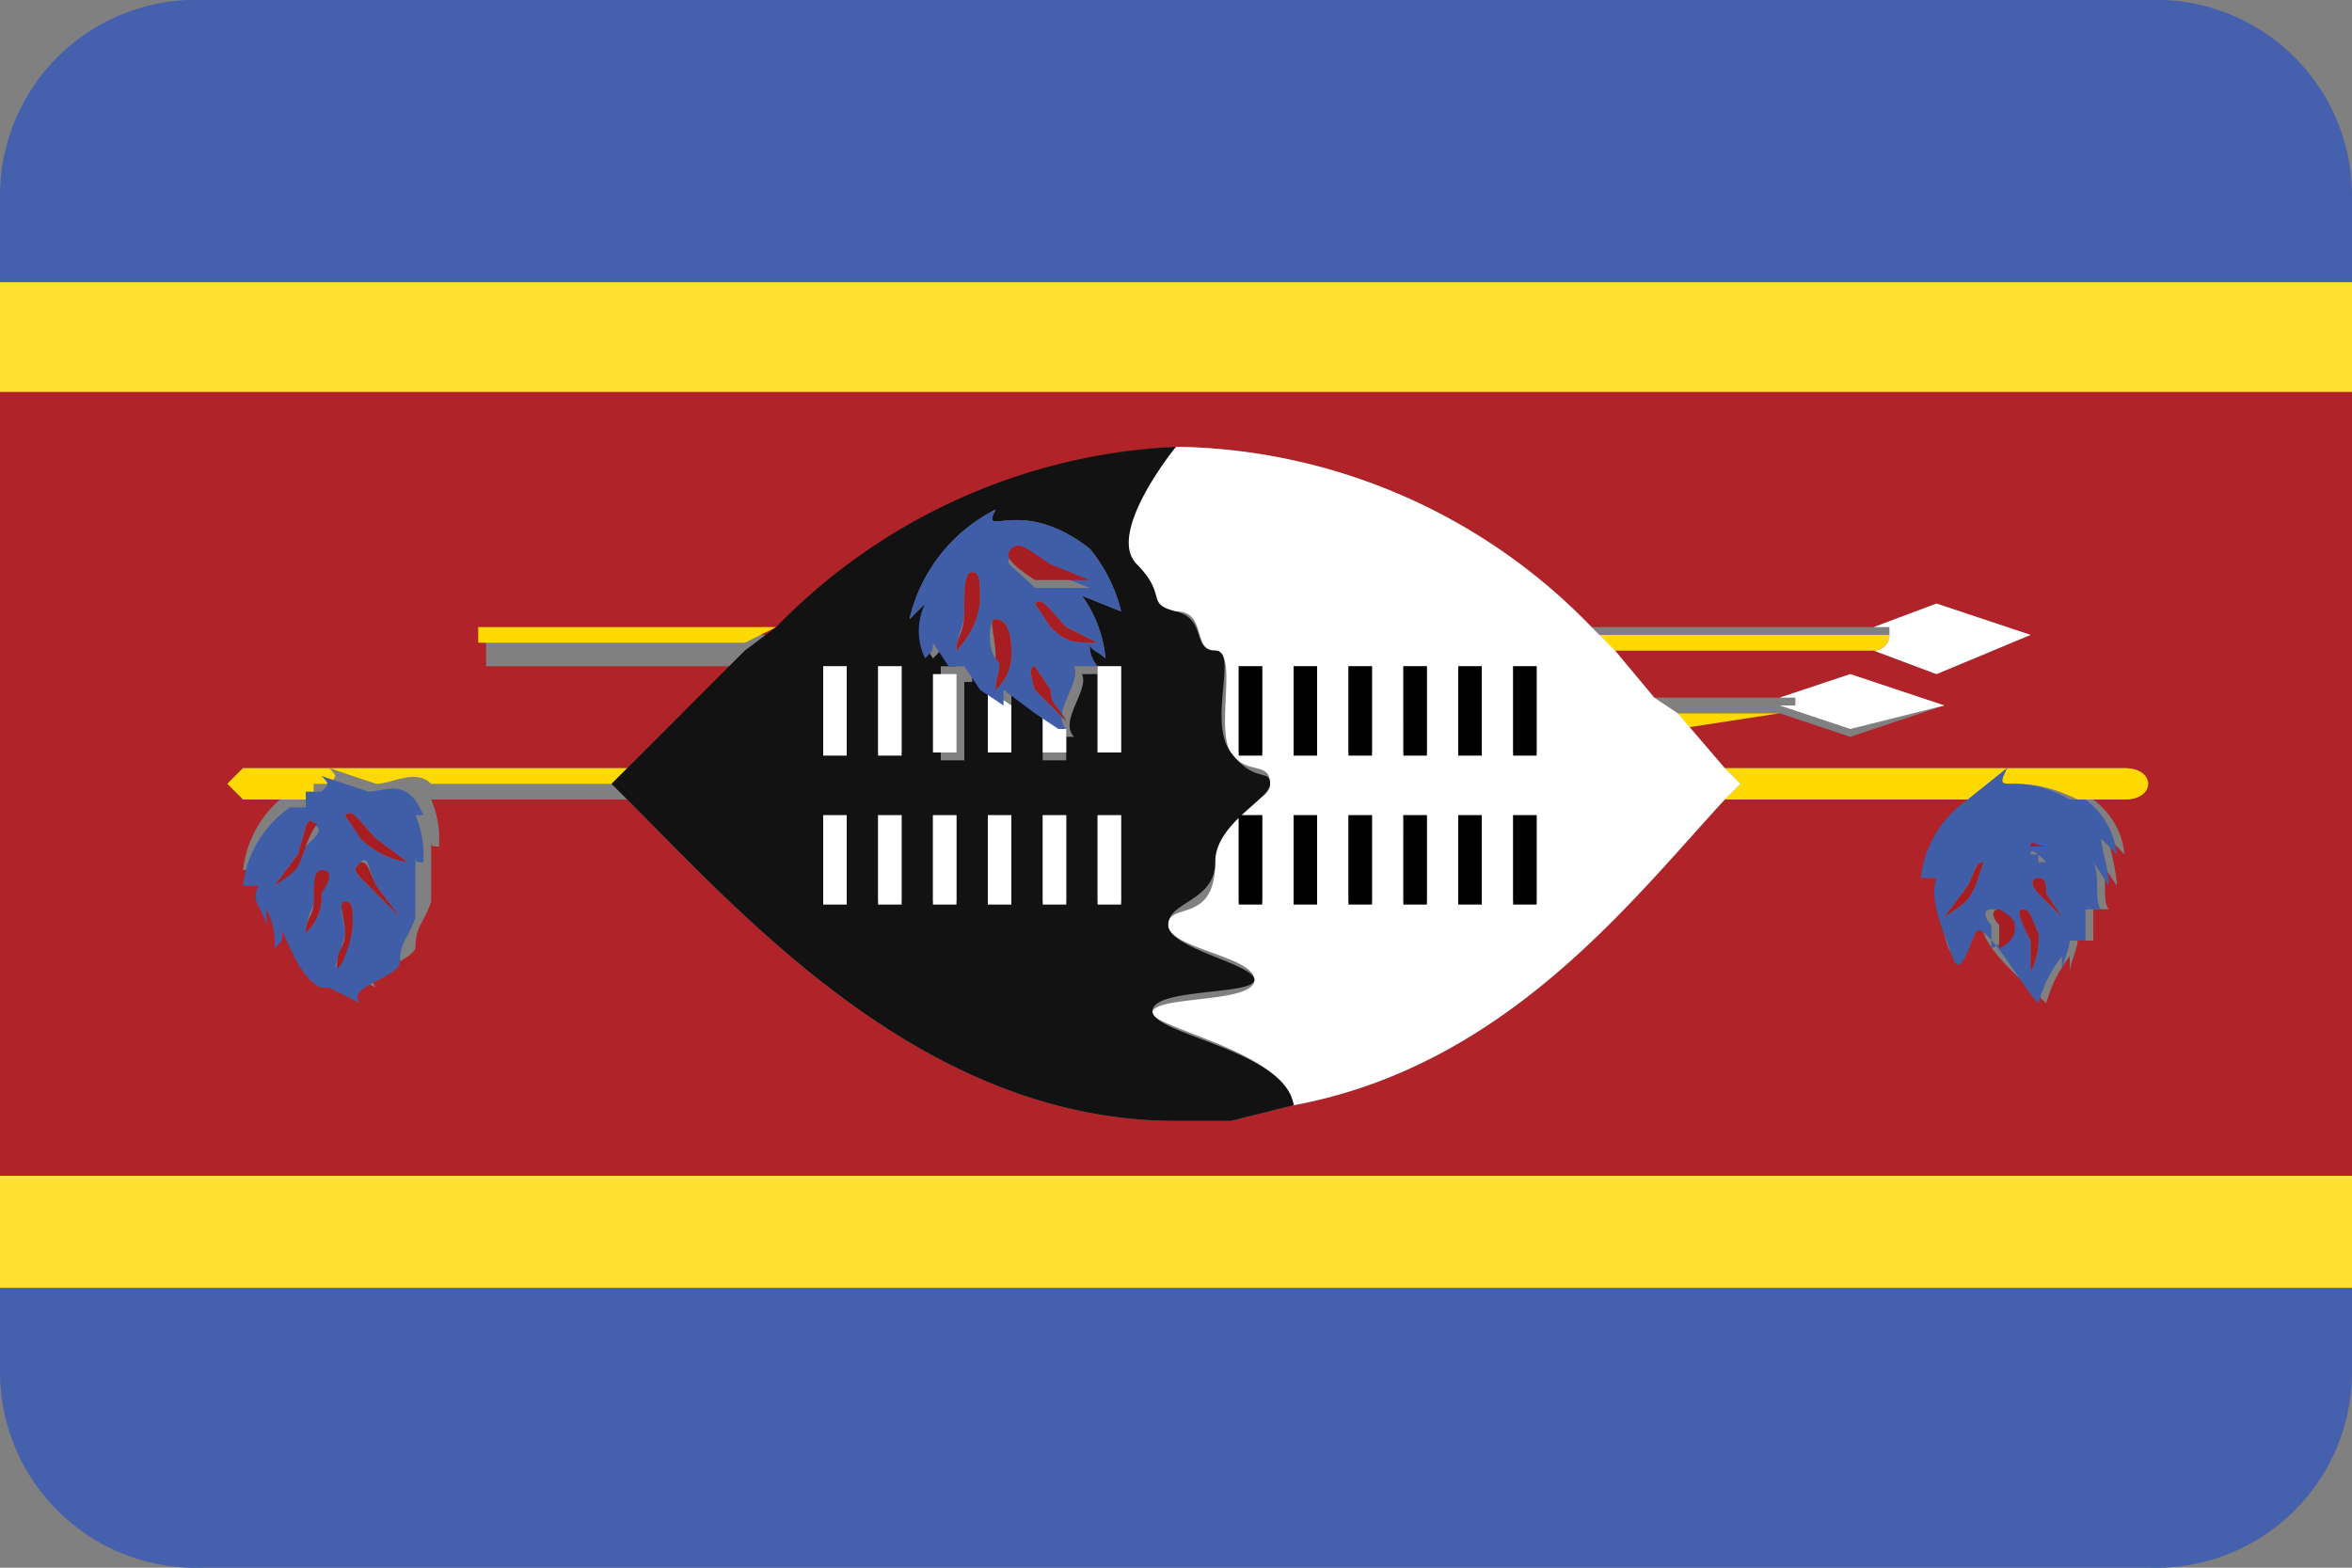 <svg xmlns="http://www.w3.org/2000/svg" viewBox="0 0 30 20"><rect x="0" y="0" width="30" height="20" fill="#808080" stroke="none"/><defs><style>.cls-1{fill:#4560ac;}.cls-2{fill:#fee033;}.cls-3{fill:#b02328;}.cls-4{fill:#fed900;}.cls-5{fill:#fff;}.cls-6{fill:#3f5ea7;}.cls-7{fill:#a61e22;}.cls-8{fill:#121212;}.cls-9{fill:#010101;}</style></defs><title>sz</title><g id="Layer_28" data-name="Layer 28"><path class="cls-1" d="M0,17.5A2.5,2.5,0,0,0,2.6,20H27.4A2.5,2.5,0,0,0,30,17.5V16.4H0Z"/><path class="cls-1" d="M27.4,0H2.6A2.5,2.5,0,0,0,0,2.5V3.6H30V2.5A2.5,2.5,0,0,0,27.4,0Z"/><rect class="cls-2" y="15" width="30" height="1.43"/><rect class="cls-2" y="3.6" width="30" height="1.43"/><path class="cls-3" d="M0,15H30V5H0ZM3.1,9.8H8l.7-.7h.2l.6-.6H6.2V8.1H9.9A7.6,7.6,0,0,1,15,5.7,7.5,7.5,0,0,1,20.3,8h3.6l.8-.3,1.2.4-1.2.5-.8-.3H20.6l.5.6h1.6l.9-.3,1.2.4-1.2.4-.9-.3H21.4l.6.7h5.1c.2,0,.3.1.3.2s-.1.2-.3.2h-.4a1,1,0,0,1,.4.7l-.2-.2c0,.1.1.4.1.6l-.2-.3c.1.2,0,.5.1.6h-.2V12h-.2c0,.1-.1.3-.1.4v-.2a1.7,1.7,0,0,0-.3.6c-.2-.2-.7-.6-.8-.9s-.1.2-.3.3-.3-.7-.2-1h-.2a1.4,1.4,0,0,1,.6-1H22c-1.2,1.3-2.8,3.4-5.5,3.9l-.8.2H15c-3.2,0-5.5-2.6-7-4.1H5.5a1.3,1.3,0,0,1,.1.6c-.1,0-.1,0-.1-.1v.8c-.1.3-.2.3-.2.6h0c-.1.2-.7.3-.5.5l-.4-.2H4.2c-.3-.1-.2-.5-.5-.7s0,.1-.1.2a.9.9,0,0,0-.1-.5v.2c-.1-.3-.2-.3-.1-.5H3.1a1.4,1.4,0,0,1,.6-1H3.1L2.9,10Z"/><path class="cls-4" d="M3.1,10.2H4V10h.2c.1-.1.1-.1,0-.2l.6.2c.2,0,.5-.2.7,0H8L7.8,10,8,9.8H3.1l-.2.2Z"/><path class="cls-4" d="M22,10.2h3.1l.5-.4c-.2.4.1,0,.9.4h.6c.2,0,.3-.1.3-.2s-.1-.2-.3-.2H22l.2.2Z"/><path class="cls-5" d="M24.1,8.1a.2.2,0,0,1-.2.2h0l.8.3,1.2-.5-1.2-.4-.8.3h.2Z"/><path class="cls-4" d="M20.6,8.3h3.3a.2.2,0,0,0,.2-.2H20.3Z"/><path class="cls-4" d="M6.2,8H6.1v.2H9.5L9.9,8Z"/><path class="cls-5" d="M22.9,9h-.2l.9.3L24.8,9l-1.2-.4-.9.3h.2Z"/><path class="cls-4" d="M22.7,9.1H21.1l.3.2Z"/><path class="cls-4" d="M8.9,8.9H8.7Z"/><path class="cls-6" d="M25.6,9.8l-.5.4a1.4,1.4,0,0,0-.6,1h.2c-.1.3.1.7.2,1s.2-.1.3-.3.6.7.8.9a1.7,1.7,0,0,1,.3-.6v.2c0-.1.1-.3.1-.4h.2v-.4h.2c-.1-.1,0-.4-.1-.6l.2.3c0-.2-.1-.5-.1-.6l.2.2a1,1,0,0,0-.4-.7h-.2C25.7,9.8,25.4,10.2,25.6,9.8Zm-.4,1.5c-.1.2-.1.2-.4.4l.3-.4c.1-.2.1-.3.2-.3Zm.2.8v-.3c-.1-.1-.1-.2,0-.2s.1,0,.1.2S25.6,12,25.4,12.1Zm.5.3V12c-.1-.2-.2-.4-.1-.4s.1.1.2.3A.9.9,0,0,1,25.9,12.4Zm.1-1c-.1-.1-.1-.2,0-.2s.1.1.1.2l.2.3Zm0-.5h-.1c0-.1.1,0,.2.1H26Z"/><path class="cls-7" d="M25.3,11c-.1,0-.1.1-.2.3l-.3.4c.3-.2.3-.2.4-.4Z"/><path class="cls-7" d="M25.5,11.6c-.1,0-.1.1,0,.2v.3c.2-.1.2-.2.2-.3S25.5,11.6,25.5,11.6Z"/><path class="cls-7" d="M25.8,11.6c-.1,0,0,.2.1.4v.4a.9.9,0,0,0,.1-.5C25.9,11.7,25.9,11.6,25.8,11.6Z"/><path class="cls-7" d="M25.9,10.8h.2C26,10.8,25.9,10.7,25.9,10.8Z"/><path class="cls-7" d="M26,11.2c-.1,0-.1.1,0,.2l.3.3-.2-.3C26.1,11.3,26.1,11.2,26,11.2Z"/><path class="cls-6" d="M4.7,10.1l-.6-.2c.1.1.1.1,0,.2H3.9v.2H3.7a1.4,1.4,0,0,0-.6,1h.2c-.1.2,0,.2.1.5v-.2a.9.9,0,0,1,.1.5c.1-.1.1-.1.1-.2s.2.6.5.7h.1l.4.2c-.2-.2.4-.3.5-.5h0c0-.3.1-.3.2-.6v-.8c0,.1,0,.1.1.1a1.3,1.3,0,0,0-.1-.6H5.4C5.2,9.9,4.9,10.1,4.7,10.1ZM3.5,11.3l.3-.4c.1-.3.1-.5.2-.4s.1.1-.1.3S3.8,11.1,3.5,11.3Zm.6.1a.6.6,0,0,1-.2.5c0-.2.1-.3.1-.4s0-.4.1-.4S4.2,11.2,4.1,11.4Zm.4.4c0,.2-.1.3-.2.5s.1-.3.1-.4-.1-.4,0-.4S4.5,11.6,4.5,11.8Zm.2-.5c-.2-.2-.2-.2-.1-.3s.1.1.2.3l.3.4Zm-.1-.6-.2-.3c.1-.1.2.1.4.3l.4.3A1.1,1.1,0,0,1,4.6,10.7Z"/><path class="cls-7" d="M4,10.5c-.1-.1-.1.1-.2.4l-.3.4c.3-.2.3-.2.4-.5S4.1,10.5,4,10.5Z"/><path class="cls-7" d="M4.1,11.1c-.1,0-.1.2-.1.4s-.1.2-.1.4a.6.6,0,0,0,.2-.5Q4.3,11.1,4.1,11.1Z"/><path class="cls-7" d="M4.4,11.5c-.1,0,0,.2,0,.4s-.1.2-.1.4.2-.3.2-.5S4.5,11.5,4.4,11.5Z"/><path class="cls-7" d="M4.4,10.4l.2.3a1.1,1.1,0,0,0,.6.3l-.4-.3C4.6,10.5,4.5,10.3,4.4,10.4Z"/><path class="cls-7" d="M4.6,11c-.1.1-.1.1.1.3l.4.4-.3-.4C4.7,11.1,4.7,11,4.6,11Z"/><path class="cls-5" d="M15.7,14.3h0Z"/><path class="cls-5" d="M14.5,7.2c.4.4.1.6.5.6s.2.5.5.5,0,1,.2,1.3.5.1.5.4-.7.2-.7,1-.6.5-.6.8,1.1.4,1.1.7-1.2.2-1.3.4,1.7.5,1.8,1.2h0c2.7-.5,4.3-2.6,5.5-3.9l.2-.2L22,9.8l-.6-.7-.3-.2-.5-.6L20.3,8A7.5,7.5,0,0,0,15,5.7S14,6.6,14.5,7.2Zm1.6,4.3h-.3V10.4h.3Zm.7,0h-.3V10.4h.3Zm.7,0h-.3V10.4h.3Zm.7,0h-.3V10.4h.3Zm.7,0h-.3V10.4h.3Zm.7,0h-.3V10.4h.3Zm-.7-1.9h-.3V8.5h.3ZM16.5,8.5h.3V9.6h-.3Zm.7,0h.3V9.6h-.3Zm.7,0h.3V9.6h-.3ZM15.8,9.6V8.5h.3V9.6Zm3.8,0h-.3V8.5h.3Z"/><path class="cls-5" d="M15.5,14.3h0Z"/><path class="cls-8" d="M8,10.2c1.5,1.5,3.8,4.1,7,4.1h.7l.8-.2h0c-.1-.7-1.8-.9-1.8-1.2s1.3-.2,1.3-.4-1.1-.4-1.1-.7.6-.3.6-.8.7-.8.7-1-.2,0-.5-.4.1-1.3-.2-1.3-.1-.4-.5-.5-.1-.2-.5-.6.5-1.5.5-1.5A7.6,7.6,0,0,0,9.9,8l-.4.3-.6.6-.2.2L8,9.8l-.2.2Zm3.2-1.7h.3V9.6h-.3Zm.6-.8-.2.2a2.1,2.1,0,0,1,1.1-1.4c-.2.4.3-.2,1.2.5a2,2,0,0,1,.4.8l-.5-.2a1.6,1.6,0,0,1,.3.8c-.1-.1-.2-.1-.2-.2a.4.4,0,0,0,.1.3h.3V9.6H14v-1h-.2c.1.2-.3.6-.1.8h-.1v.3h-.3V9.1l-.4-.3h0v.8h-.3V8.8l-.2-.3v.2h-.1v1h-.3V8.5h.2l-.2-.3c0,.1,0,.1-.1.2A.8.8,0,0,1,11.8,7.7Zm-1.3.8h.3V9.6h-.3Zm0,3V10.4h.3v1.1Zm.7,0V10.4h.3v1.1Zm.7,0V10.4h.3v1.1Zm.7,0V10.4h.3v1.1Zm.7,0V10.4h.3v1.1Zm.7,0V10.4h.3v1.1Z"/><rect class="cls-5" x="10.5" y="8.5" width="0.3" height="1.14"/><rect class="cls-5" x="10.5" y="10.4" width="0.3" height="1.14"/><rect class="cls-5" x="11.2" y="8.5" width="0.3" height="1.14"/><rect class="cls-5" x="11.2" y="10.4" width="0.3" height="1.14"/><path class="cls-5" d="M11.9,8.5V9.6h.3v-1h-.3Z"/><rect class="cls-5" x="11.9" y="10.4" width="0.3" height="1.14"/><path class="cls-5" d="M12.9,9l-.3-.2v.8h.3V9Z"/><rect class="cls-5" x="12.6" y="10.4" width="0.3" height="1.14"/><path class="cls-5" d="M13.3,9.1v.5h.3V9.3Z"/><rect class="cls-5" x="13.3" y="10.4" width="0.3" height="1.14"/><path class="cls-5" d="M14,8.6v1h.3V8.5H14v.2Z"/><rect class="cls-5" x="14" y="10.4" width="0.3" height="1.14"/><rect class="cls-9" x="15.8" y="8.5" width="0.3" height="1.14"/><rect class="cls-9" x="15.8" y="10.4" width="0.3" height="1.14"/><rect class="cls-9" x="16.5" y="8.5" width="0.3" height="1.14"/><rect class="cls-9" x="16.5" y="10.4" width="0.3" height="1.14"/><rect class="cls-9" x="17.2" y="8.5" width="0.3" height="1.14"/><rect class="cls-9" x="17.2" y="10.4" width="0.3" height="1.14"/><rect class="cls-9" x="17.9" y="8.5" width="0.3" height="1.14"/><rect class="cls-9" x="17.9" y="10.4" width="0.3" height="1.14"/><rect class="cls-9" x="18.6" y="8.5" width="0.3" height="1.14"/><rect class="cls-9" x="18.6" y="10.4" width="0.3" height="1.14"/><rect class="cls-9" x="19.3" y="8.5" width="0.3" height="1.14"/><rect class="cls-9" x="19.3" y="10.4" width="0.3" height="1.14"/><path class="cls-6" d="M11.9,8.2l.2.3h.2V8.5l.2.3.3.2V8.8h0l.4.3.3.2h.1c-.2-.2.2-.6.1-.8H14V8.5a.4.4,0,0,1-.1-.3c0,.1.1.1.2.2a1.6,1.6,0,0,0-.3-.8l.5.2a2,2,0,0,0-.4-.8c-.9-.7-1.4-.1-1.2-.5a2.1,2.1,0,0,0-1.1,1.4l.2-.2a.8.8,0,0,0,0,.7C11.9,8.3,11.9,8.3,11.9,8.2Zm1.3.6q-.1-.3,0-.3l.2.3c0,.2.1.2.2.4Zm.8-.6c-.3,0-.4,0-.6-.2l-.2-.3c.1-.1.2.1.4.3ZM12.9,7.1c.1-.1.2,0,.5.2l.5.2h-.7C12.9,7.2,12.8,7.2,12.9,7.1Zm-.2.8c.1,0,.2.1.2.4a.6.6,0,0,1-.2.5c0-.2.1-.3,0-.4S12.6,7.9,12.7,7.9Zm-.4-.1c0-.3,0-.5.1-.5s.1.1.1.4a1.1,1.1,0,0,1-.3.6C12.2,8.1,12.3,8,12.3,7.8Z"/><path class="cls-7" d="M12.2,8.3a1.1,1.1,0,0,0,.3-.6c0-.3,0-.4-.1-.4s-.1.2-.1.5S12.2,8.1,12.2,8.3Z"/><path class="cls-7" d="M12.7,8.4c.1.1,0,.2,0,.4a.6.6,0,0,0,.2-.5c0-.3-.1-.4-.2-.4S12.7,8.1,12.7,8.4Z"/><path class="cls-7" d="M13.4,8.8l-.2-.3q-.1,0,0,.3l.4.4C13.5,9,13.4,9,13.4,8.8Z"/><path class="cls-7" d="M13.2,7.4h.7l-.5-.2c-.3-.2-.4-.3-.5-.2S12.9,7.2,13.2,7.4Z"/><path class="cls-7" d="M13.2,7.7l.2.3c.2.2.3.2.6.2L13.6,8C13.4,7.8,13.3,7.6,13.2,7.7Z"/></g></svg>